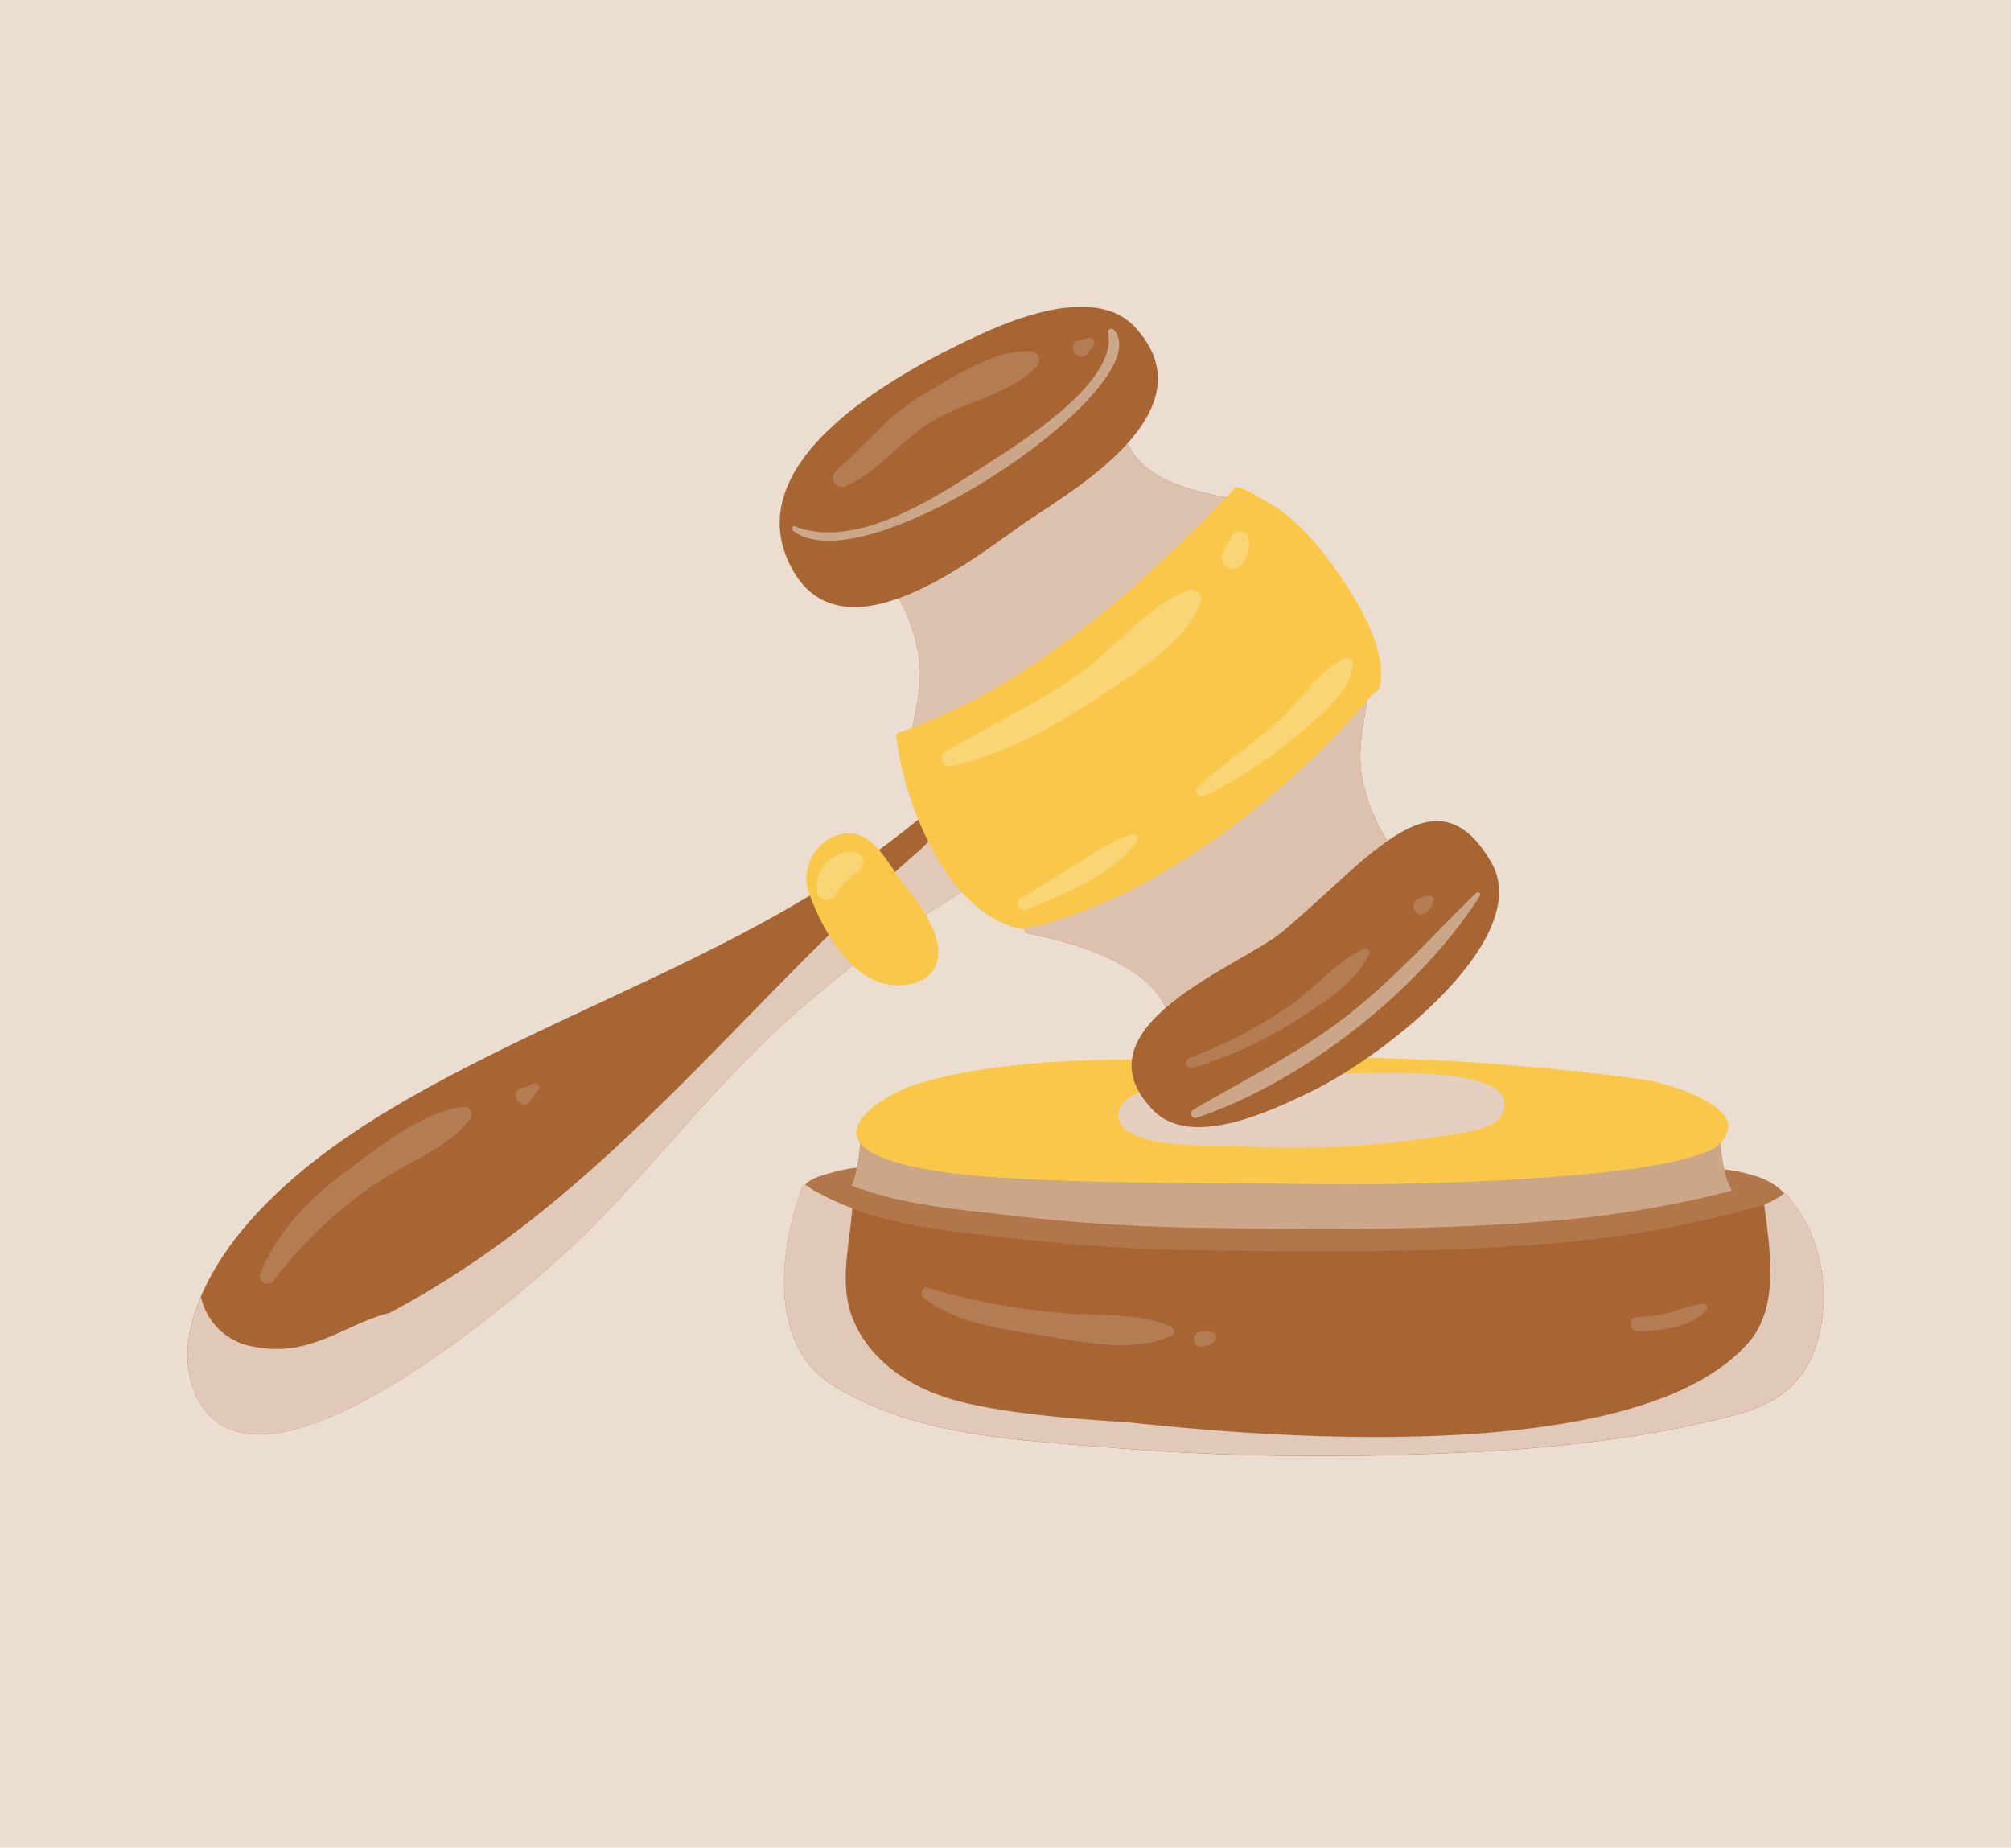 <svg xmlns="http://www.w3.org/2000/svg" xmlns:xlink="http://www.w3.org/1999/xlink" width="295" height="271" viewBox="0 0 295 271">
  <defs>
    <clipPath id="clip-path">
      <rect id="Rectangle_378141" data-name="Rectangle 378141" width="239.992" height="168.536" fill="none"/>
    </clipPath>
    <clipPath id="clip-path-3">
      <rect id="Rectangle_378132" data-name="Rectangle 378132" width="132.576" height="24.391" fill="none"/>
    </clipPath>
    <clipPath id="clip-path-4">
      <rect id="Rectangle_378133" data-name="Rectangle 378133" width="56.635" height="10.938" fill="none"/>
    </clipPath>
    <clipPath id="clip-path-5">
      <rect id="Rectangle_378134" data-name="Rectangle 378134" width="152.469" height="39.717" fill="none"/>
    </clipPath>
    <clipPath id="clip-path-6">
      <rect id="Rectangle_378135" data-name="Rectangle 378135" width="120.339" height="94.672" fill="none"/>
    </clipPath>
    <clipPath id="clip-path-7">
      <rect id="Rectangle_378136" data-name="Rectangle 378136" width="54.657" height="49.516" fill="none"/>
    </clipPath>
    <clipPath id="clip-path-8">
      <rect id="Rectangle_378137" data-name="Rectangle 378137" width="52.691" height="47.724" fill="none"/>
    </clipPath>
    <clipPath id="clip-path-9">
      <rect id="Rectangle_378138" data-name="Rectangle 378138" width="48.03" height="31.09" fill="none"/>
    </clipPath>
    <clipPath id="clip-path-10">
      <rect id="Rectangle_378139" data-name="Rectangle 378139" width="42.489" height="33.105" fill="none"/>
    </clipPath>
  </defs>
  <g id="Group_1073069" data-name="Group 1073069" transform="translate(-1020 -1051.668)">
    <rect id="Rectangle_378092" data-name="Rectangle 378092" width="295" height="271" transform="translate(1020 1051.668)" fill="#ebddcf"/>
    <g id="Group_1073068" data-name="Group 1073068" transform="translate(1047.504 1096.668)">
      <g id="Group_1073067" data-name="Group 1073067" clip-path="url(#clip-path)">
        <g id="Group_1073066" data-name="Group 1073066" transform="translate(0 0)">
          <g id="Group_1073065" data-name="Group 1073065" clip-path="url(#clip-path)">
            <path id="Path_610930" data-name="Path 610930" d="M133.231,76.848a23.19,23.19,0,0,1,10.3.787c1.477.4,4.794,1.65,5.67,4.8-3.3,2.238-7.832,4.4-11.111,6.667a1.048,1.048,0,0,1-1.545-.581,43.146,43.146,0,0,0-3.855-10.241.972.972,0,0,1,.538-1.427" transform="translate(86.193 49.777)" fill="#b1764a"/>
            <path id="Path_610931" data-name="Path 610931" d="M69.07,76.737a22.447,22.447,0,0,0-10.144.649c-1.479.4-3.216.886-4,2.153a25.955,25.955,0,0,0-.589,2.7q4.95,3.356,9.878,6.744a1.047,1.047,0,0,0,1.543-.581,43.146,43.146,0,0,1,3.855-10.241.971.971,0,0,0-.538-1.427" transform="translate(35.325 49.683)" fill="#b1764a"/>
            <path id="Path_610932" data-name="Path 610932" d="M190.445,88.226c.1-2.116-1.515-4.045-2.2-6.012-.883-2.518-.908-4.984-1.223-7.592a.741.741,0,0,0-.191-.4,1.235,1.235,0,0,0-.979-1.144c-18.977-5.028-38.761-1.066-58.007.068q-17.5,1.03-35.051,1.048c-10.21.01-20.7-1.191-30.855-.2L61.908,74a.575.575,0,0,0-.18.051.588.588,0,0,0-.386.482c-.008.033-.033.054-.036.087-.317,2.609-.34,5.074-1.224,7.592-.69,1.967-2.3,3.9-2.2,6.012a.535.535,0,0,0,.8.449c.056-.033.1-.081.158-.117.016.013.023.028.041.04,8.213,5.012,19.051,4.848,28.37,5.482,11.234.762,22.5.982,33.754.873,12.246-.117,24.49-.549,36.716-1.233,10.677-.6,21.4-.848,31.736-3.835a1.1,1.1,0,0,0,.835-1.318.528.528,0,0,0,.16-.34" transform="translate(37.628 45.893)" fill="#a76534"/>
            <g id="Group_1073043" data-name="Group 1073043" transform="translate(95.502 116.479)" style="mix-blend-mode: multiply;isolation: isolate">
              <g id="Group_1073042" data-name="Group 1073042">
                <g id="Group_1073041" data-name="Group 1073041" clip-path="url(#clip-path-3)">
                  <path id="Path_610933" data-name="Path 610933" d="M190.445,88.226c.1-2.116-1.515-4.045-2.2-6.012-.883-2.518-.908-4.984-1.223-7.592a.741.741,0,0,0-.191-.4,1.235,1.235,0,0,0-.979-1.144c-18.977-5.028-38.761-1.066-58.007.068q-17.5,1.03-35.051,1.048c-10.21.01-20.7-1.191-30.855-.2L61.908,74a.575.575,0,0,0-.18.051.588.588,0,0,0-.386.482c-.008.033-.033.054-.036.087-.317,2.609-.34,5.074-1.224,7.592-.69,1.967-2.3,3.9-2.2,6.012a.535.535,0,0,0,.8.449c.056-.033.1-.081.158-.117.016.013.023.028.041.04,8.213,5.012,19.051,4.848,28.37,5.482,11.234.762,22.5.982,33.754.873,12.246-.117,24.49-.549,36.716-1.233,10.677-.6,21.4-.848,31.736-3.835a1.1,1.1,0,0,0,.835-1.318.528.528,0,0,0,.16-.34" transform="translate(-57.874 -70.586)" fill="#cca689"/>
                </g>
              </g>
            </g>
            <path id="Path_610934" data-name="Path 610934" d="M199.089,86.331c-2.112-4.238-4.409-7.419-8.47-7.482a158.262,158.262,0,0,1-25.578,4.383c-17.2,1.454-34.65,1.38-51.9,1.084a269.386,269.386,0,0,1-27.756-1.729c-7.764-.939-16.149-1.447-24.122-4.508-3.117,1.855-2.317,5.746-3.384,8.678A44.434,44.434,0,0,0,55.6,98.023c-.1,1.109-.163,2.2-.2,3.282a13.785,13.785,0,0,0,3.281,2.822c12.391,7.62,27.363,8,41.328,9.186a389.147,389.147,0,0,0,47.03.825c14.518-.487,30.14-1.937,44.149-5.728,4.464-1.208,7.7-3.142,9.827-6.287-.653-3.677-.111-12.153-1.924-15.792" transform="translate(36.018 50.764)" fill="#b1764a"/>
            <path id="Path_610935" data-name="Path 610935" d="M187.2,76.014c-1.327-3.33-9.536-5.683-12.271-6.051A366.075,366.075,0,0,0,114,66.856c-14.688.267-31.314-.479-45.493,3.711-2.695.8-7.782,3.4-8.858,6.2-2.421,6.3,18.586,7.446,21.774,7.634,15.422.913,30.974.691,46.375.909,13.583.191,49.269-.677,57.449-5.241a4.444,4.444,0,0,0,2.137-3.221,2.43,2.43,0,0,0-.18-.835" transform="translate(38.654 43.37)" fill="#f9c84b"/>
            <path id="Path_610936" data-name="Path 610936" d="M201.534,81.36c-.536-.718-1.261-1.99-1.772-2.116a10.715,10.715,0,0,1-3.99,2,160.732,160.732,0,0,1-29.2,5.3c-17.2,1.454-34.649,1.38-51.9,1.084A269.407,269.407,0,0,1,86.92,85.9c-9.548-1.153-20.031-1.658-29.533-7.054-.776-.441-1.416-1.284-1.751-.366-3.3,9.061-4.99,23.078,4.576,28.96,12.393,7.62,27.365,8,41.33,9.186a389.141,389.141,0,0,0,47.03.825c14.52-.487,30.139-1.937,44.147-5.728,6.823-1.847,10.82-5.328,12.3-12.363,1.208-5.757.231-13.013-3.484-18" transform="translate(34.484 50.755)" fill="#a76534"/>
            <g id="Group_1073046" data-name="Group 1073046" transform="translate(136.561 112.369)" style="mix-blend-mode: multiply;isolation: isolate">
              <g id="Group_1073045" data-name="Group 1073045">
                <g id="Group_1073044" data-name="Group 1073044" clip-path="url(#clip-path-4)">
                  <path id="Path_610937" data-name="Path 610937" d="M91.3,69.474c-2.32.581-8.724,1.416-8.536,5.012.262,5,14.744,4.178,18.012,4.35a137.456,137.456,0,0,0,28.754-1.386c4.049-.718,10.069-.83,9.858-5-.233-4.627-14.726-4.351-17.828-4.351-9.855,0-19.535,1.1-30.259,1.375" transform="translate(-82.756 -68.095)" fill="#e4cfc0"/>
                </g>
              </g>
            </g>
            <g id="Group_1073049" data-name="Group 1073049" transform="translate(87.523 128.819)" style="mix-blend-mode: multiply;isolation: isolate">
              <g id="Group_1073048" data-name="Group 1073048">
                <g id="Group_1073047" data-name="Group 1073047" clip-path="url(#clip-path-5)">
                  <path id="Path_610938" data-name="Path 610938" d="M201.534,81.36c-.536-.718-1.261-1.99-1.772-2.116A10.606,10.606,0,0,1,196.8,80.9c.955,7.332,2.325,15.688-2.853,20.866-19.168,20.366-86.984,11.259-91.584,11-6.947-.388-17.3-1.277-24.069-3.1-6.384-1.713-12.657-5.64-15.19-12.031-2.073-5.228-.439-10.733-.071-16.185a39.457,39.457,0,0,1-5.65-2.619c-.776-.441-1.416-1.284-1.751-.366-3.3,9.061-4.99,23.078,4.576,28.96,12.393,7.62,27.365,8,41.33,9.186a389.141,389.141,0,0,0,47.03.825c14.52-.487,30.139-1.937,44.147-5.728,6.823-1.847,10.82-5.328,12.3-12.363,1.208-5.756.231-13.013-3.484-18" transform="translate(-53.039 -78.064)" fill="#e0c9b8"/>
                </g>
              </g>
            </g>
            <path id="Path_610939" data-name="Path 610939" d="M101.8,92.875c-5-2.168-10.9-1.441-16.277-2.013a96.154,96.154,0,0,1-19.274-3.634c-.919-.3-1.338.906-.663,1.441,4.7,3.723,11.3,4.54,17.092,5.479,6.144,1,13.391,2.662,19.243.081.644-.284.409-1.124-.12-1.353" transform="translate(42.424 56.683)" fill="#b47c53"/>
            <path id="Path_610940" data-name="Path 610940" d="M92.21,91.2a3.549,3.549,0,0,0-1.832-.033c-1.526.17-1.018,2.571.553,2.1a3.252,3.252,0,0,0,1.627-.782A.844.844,0,0,0,92.21,91.2" transform="translate(58.163 59.201)" fill="#b47c53"/>
            <path id="Path_610941" data-name="Path 610941" d="M138.914,88.61a20.219,20.219,0,0,0-4.361,1.149,22.257,22.257,0,0,1-5.335.8c-1.376.051-1.125,2.172.246,2.125,3.165-.1,7.766-.566,9.944-3.168a.561.561,0,0,0-.493-.9" transform="translate(83.418 57.611)" fill="#b47c53"/>
            <path id="Path_610942" data-name="Path 610942" d="M120.259,51.556c-1-3.079-3.551-8.422-7.19-8.508a.646.646,0,0,0-.886-.033c-.064.061-.134.116-.2.177a4.422,4.422,0,0,0-.584.177.967.967,0,0,0-.635.9C89.427,63.432,63.01,71.9,38.025,85.18c-10.66,5.667-21.446,12.413-29.391,21.647-5.421,6.3-11.492,16.977-7.158,25.416,9.3,18.112,47.81-15.576,54.794-22.155,10.457-9.851,17.876-20.076,29.394-31.163a176.938,176.938,0,0,1,16.548-13.637c5.63-4.234,12.917-7.464,17.771-12.455a1.142,1.142,0,0,0,.277-1.276" transform="translate(0 27.862)" fill="#a76534"/>
            <g id="Group_1073052" data-name="Group 1073052" transform="translate(0.003 70.721)" style="mix-blend-mode: multiply;isolation: isolate">
              <g id="Group_1073051" data-name="Group 1073051">
                <g id="Group_1073050" data-name="Group 1073050" clip-path="url(#clip-path-6)">
                  <path id="Path_610943" data-name="Path 610943" d="M120.258,51.553c-1-3.079-3.551-8.422-7.19-8.508a.75.75,0,0,0-.465-.188,16.663,16.663,0,0,1-5.455,9.2c-26.4,23.1-46.2,51.155-77.558,67.657-6.6,1.65-11.551,6.6-19.8,4.951a9.433,9.433,0,0,1-7.82-7.353c-2.1,4.916-2.889,10.264-.493,14.931,9.3,18.112,47.81-15.576,54.794-22.155,10.457-9.851,17.876-20.076,29.394-31.163A176.939,176.939,0,0,1,102.21,65.284c5.63-4.234,12.917-7.464,17.771-12.455a1.142,1.142,0,0,0,.277-1.276" transform="translate(-0.001 -42.857)" fill="#e0c9b8"/>
                </g>
              </g>
            </g>
            <path id="Path_610944" data-name="Path 610944" d="M74.543,69.595a.4.4,0,0,0,.228.625c6.4,1.238,17.809,4.323,20.6,11.358a.7.7,0,0,0,.9.353c3.516,3.5,14.162-4.31,17.409-6.226,5.642-3.328,15.843-10.261,15.315-17.782a.547.547,0,0,0-.794-.483,25.645,25.645,0,0,1-4.353-10.757c-.554-4.129.55-7.8,1-11.79a.9.9,0,0,0-.19-1.5.634.634,0,0,0-.546-.041c-10.12,1.979-19.084,8.165-26.914,14.609-6.88,5.66-20.219,11.85-22.794,20.8a.927.927,0,0,0,.145.837" transform="translate(48.344 21.656)" fill="#a76534"/>
            <g id="Group_1073055" data-name="Group 1073055" transform="translate(122.702 54.965)" style="mix-blend-mode: multiply;isolation: isolate">
              <g id="Group_1073054" data-name="Group 1073054">
                <g id="Group_1073053" data-name="Group 1073053" clip-path="url(#clip-path-7)">
                  <path id="Path_610945" data-name="Path 610945" d="M74.543,69.595a.4.4,0,0,0,.228.625c6.4,1.238,17.809,4.323,20.6,11.358a.7.7,0,0,0,.9.353c3.516,3.5,14.162-4.31,17.409-6.226,5.642-3.328,15.843-10.261,15.315-17.782a.547.547,0,0,0-.794-.483,25.645,25.645,0,0,1-4.353-10.757c-.554-4.129.55-7.8,1-11.79a.9.9,0,0,0-.19-1.5.634.634,0,0,0-.546-.041c-10.12,1.979-19.084,8.165-26.914,14.609-6.88,5.66-20.219,11.85-22.794,20.8a.927.927,0,0,0,.145.837" transform="translate(-74.358 -33.309)" fill="#dcc2ae"/>
                </g>
              </g>
            </g>
            <path id="Path_610946" data-name="Path 610946" d="M87.133,88.157c5.5,5.63,17.112.167,23.243-2.837,11.3-5.533,32.653-22.655,26.3-33.587-8.188-14.094-17.815-.434-30.741,10.292-5.883,4.881-30.762,13.9-18.805,26.132" transform="translate(54.565 29.72)" fill="#a76534"/>
            <path id="Path_610947" data-name="Path 610947" d="M114.656,22.2a.393.393,0,0,0-.21-.63c-6.366-1.417-14.776-2.337-17.368-9.446a.7.7,0,0,0-.888-.38c-3.417-3.6-14.937,2.729-18.236,4.554-5.734,3.168-16.127,9.81-15.81,17.345a.546.546,0,0,0,.779.5,25.618,25.618,0,0,1,4.05,10.876c.439,4.142-.769,7.785-1.325,11.757a.9.9,0,0,0,.147,1.5.628.628,0,0,0,.543.058c10.173-1.693,19.309-7.624,27.317-13.845,7.035-5.465,18.3-12.586,21.122-21.457a.921.921,0,0,0-.12-.84" transform="translate(40.4 6.925)" fill="#a76534"/>
            <g id="Group_1073058" data-name="Group 1073058" transform="translate(102.537 17.578)" style="mix-blend-mode: multiply;isolation: isolate">
              <g id="Group_1073057" data-name="Group 1073057">
                <g id="Group_1073056" data-name="Group 1073056" clip-path="url(#clip-path-8)">
                  <path id="Path_610948" data-name="Path 610948" d="M114.656,22.2a.393.393,0,0,0-.21-.63c-6.366-1.417-14.776-2.337-17.368-9.446a.7.7,0,0,0-.888-.38c-3.417-3.6-14.937,2.729-18.236,4.554-5.734,3.168-16.127,9.81-15.81,17.345a.546.546,0,0,0,.779.5,25.618,25.618,0,0,1,4.05,10.876c.439,4.142-.769,7.785-1.325,11.757a.9.9,0,0,0,.147,1.5.628.628,0,0,0,.543.058c10.173-1.693,19.309-7.624,27.317-13.845,7.035-5.465,18.3-12.586,21.122-21.457a.921.921,0,0,0-.12-.84" transform="translate(-62.137 -10.652)" fill="#dcc2ae"/>
                </g>
              </g>
            </g>
            <path id="Path_610949" data-name="Path 610949" d="M127.873,28.667c-2.695-3.893-6.246-8.208-10.591-10.55-.946-.51-3.977-2.6-4.6-1.949C99.211,30.386,82.229,45.685,63.317,52.058c-.5.17-.277.63-.228,1.031C64.276,63,70.955,79.01,81.4,80.794c.021.046.069.063.193.038C99.744,77.19,119.888,61.863,132.733,46.6c.211-.251,1.1-.743,1.2-1.206,1.2-5.45-3.092-12.447-6.058-16.731" transform="translate(40.957 10.431)" fill="#f9c84b"/>
            <path id="Path_610950" data-name="Path 610950" d="M55.351,55.426c1.611,4.406,4.219,9.375,8.2,12.139,4.353,3.026,12.092,1.67,10.657-4.856-.685-3.107-3.261-6.436-5.175-8.845-1.667-2.1-3.729-6.3-6.657-6.931-4.82-1.04-8.525,4.38-7.021,8.493" transform="translate(35.767 30.429)" fill="#f9c84b"/>
            <path id="Path_610951" data-name="Path 610951" d="M104.785,3C99.44-2.78,88.622,1.073,82.411,3.9,70.962,9.116,46.15,22.142,54.234,38.018c7.4,14.526,26.993-1.183,34-6.094C94.492,27.537,116.394,15.566,104.785,3" transform="translate(34.228 0)" fill="#a76534"/>
            <g id="Group_1073061" data-name="Group 1073061" transform="translate(88.652 3.226)" style="mix-blend-mode: multiply;isolation: isolate">
              <g id="Group_1073060" data-name="Group 1073060">
                <g id="Group_1073059" data-name="Group 1073059" clip-path="url(#clip-path-9)">
                  <path id="Path_610952" data-name="Path 610952" d="M100.966,2.115c-.3-.33-.939-.122-.843.366,1.437,7.391-13,16.231-18.312,19.685C74.55,26.889,63.068,34.389,54.172,30.93a.337.337,0,0,0-.322.583c10.576,8.592,54.267-21.4,47.116-29.4" transform="translate(-53.723 -1.955)" fill="#cca689"/>
                </g>
              </g>
            </g>
            <g id="Group_1073064" data-name="Group 1073064" transform="translate(147.173 85.878)" style="mix-blend-mode: multiply;isolation: isolate">
              <g id="Group_1073063" data-name="Group 1073063">
                <g id="Group_1073062" data-name="Group 1073062" clip-path="url(#clip-path-10)">
                  <path id="Path_610953" data-name="Path 610953" d="M131.026,52.144c-6.645,6.482-12.553,13.266-20.066,18.871-6.8,5.076-14.238,8.662-21.488,12.972a.634.634,0,0,0,.546,1.127c15.574-5.191,32.792-18.7,41.6-32.574.231-.365-.323-.662-.6-.4" transform="translate(-89.187 -52.042)" fill="#cca689"/>
                </g>
              </g>
            </g>
            <path id="Path_610954" data-name="Path 610954" d="M103.225,25.249c-6.149,2.231-10.8,8.624-16.2,12.368C80.84,41.9,74.106,45.069,67.618,48.823c-1.248.723-.282,2.487,1,2.185,7.815-1.837,15.1-5.871,21.728-10.31,5.135-3.437,12.5-7.774,14.715-13.748.383-1.033-.893-2.045-1.838-1.7" transform="translate(43.585 16.372)" fill="#fad576"/>
            <path id="Path_610955" data-name="Path 610955" d="M95.849,20.786a1.341,1.341,0,0,0-2.276-.348c-.538.706-.815,1.535-1.287,2.279a1.732,1.732,0,0,0,.248,2.358,1.692,1.692,0,0,0,2.358-.248,4.8,4.8,0,0,0,.957-4.041" transform="translate(59.776 12.976)" fill="#fad576"/>
            <path id="Path_610956" data-name="Path 610956" d="M62.085,48.77c-1.581-.833-3.4.056-4.584,1.16a5.394,5.394,0,0,0-1.234,1.79,4.408,4.408,0,0,0-.256,2.521,1.366,1.366,0,0,0,2.553.548,10.475,10.475,0,0,1,.873-1.144,9.573,9.573,0,0,1,.883-.977,19.112,19.112,0,0,0,2.127-1.851,1.332,1.332,0,0,0-.361-2.048" transform="translate(36.371 31.495)" fill="#fad576"/>
            <path id="Path_610957" data-name="Path 610957" d="M90.547,46.92c-2.913.805-5.4,2.639-7.942,4.218-2.784,1.728-5.578,3.455-8.4,5.122-.937.553-.036,2.013.927,1.619,5.434-2.224,12.63-5.023,16.167-9.965a.651.651,0,0,0-.754-.993" transform="translate(47.99 30.487)" fill="#fad576"/>
            <path id="Path_610958" data-name="Path 610958" d="M111.215,31.322c-3.736,2.038-6.5,6.617-9.779,9.422-3.754,3.211-7.779,6.069-11.5,9.32-.781.682.188,1.851,1.054,1.413a68.99,68.99,0,0,0,12.794-8.342c3.215-2.644,8.163-6.345,8.893-10.67a1.02,1.02,0,0,0-1.459-1.144" transform="translate(58.285 20.28)" fill="#fad576"/>
            <path id="Path_610959" data-name="Path 610959" d="M36.372,71.1c-6.106.719-12.446,5.876-17.259,9.457-5.356,3.984-9.931,8.606-12.558,14.82a1.135,1.135,0,0,0,1.96,1.142A62.249,62.249,0,0,1,24.126,81.949c4.356-2.893,10.05-4.9,13.239-9.127a1.152,1.152,0,0,0-.993-1.724" transform="translate(4.186 46.221)" fill="#b47c53"/>
            <path id="Path_610960" data-name="Path 610960" d="M31.757,69.074c-.624.274-1.243.508-1.889.724-1.8.6.327,3.578,1.51,1.756.361-.554.733-1.074,1.142-1.594.393-.5-.246-1.112-.762-.886" transform="translate(18.967 44.878)" fill="#b47c53"/>
            <path id="Path_610961" data-name="Path 610961" d="M86.3,3.943c-5.048-.259-11.411,3.84-15.678,6.365-5.246,3.1-8.408,7.4-12.878,11.3A1.363,1.363,0,0,0,59.13,23.83C63.982,21.75,67.408,16.944,72,14.2c4.749-2.835,11.554-4,15.307-8.04A1.332,1.332,0,0,0,86.3,3.943" transform="translate(37.295 2.556)" fill="#b47c53"/>
            <path id="Path_610962" data-name="Path 610962" d="M81.052,2.774a15.144,15.144,0,0,0-1.617.406c-1.746.525.023,3.55,1.441,1.851a12.96,12.96,0,0,0,.842-1.125.717.717,0,0,0-.665-1.132" transform="translate(51.174 1.795)" fill="#b47c53"/>
            <path id="Path_610963" data-name="Path 610963" d="M114.871,57.079c-4.033,1.807-7.241,5.83-10.921,8.36A69.814,69.814,0,0,1,89.193,73.13c-.805.307-.348,1.721.484,1.455a63.574,63.574,0,0,0,15.576-7.2c3.728-2.442,8.586-5.4,10.386-9.627.2-.465-.356-.861-.767-.678" transform="translate(57.717 37.081)" fill="#b47c53"/>
            <path id="Path_610964" data-name="Path 610964" d="M111.533,52.363a3.114,3.114,0,0,0-1.98.556c-1.587.734.375,3.394,1.625,1.619a2.691,2.691,0,0,0,.779-1.634.582.582,0,0,0-.424-.541" transform="translate(70.842 34.019)" fill="#b47c53"/>
          </g>
        </g>
      </g>
    </g>
  </g>
</svg>
